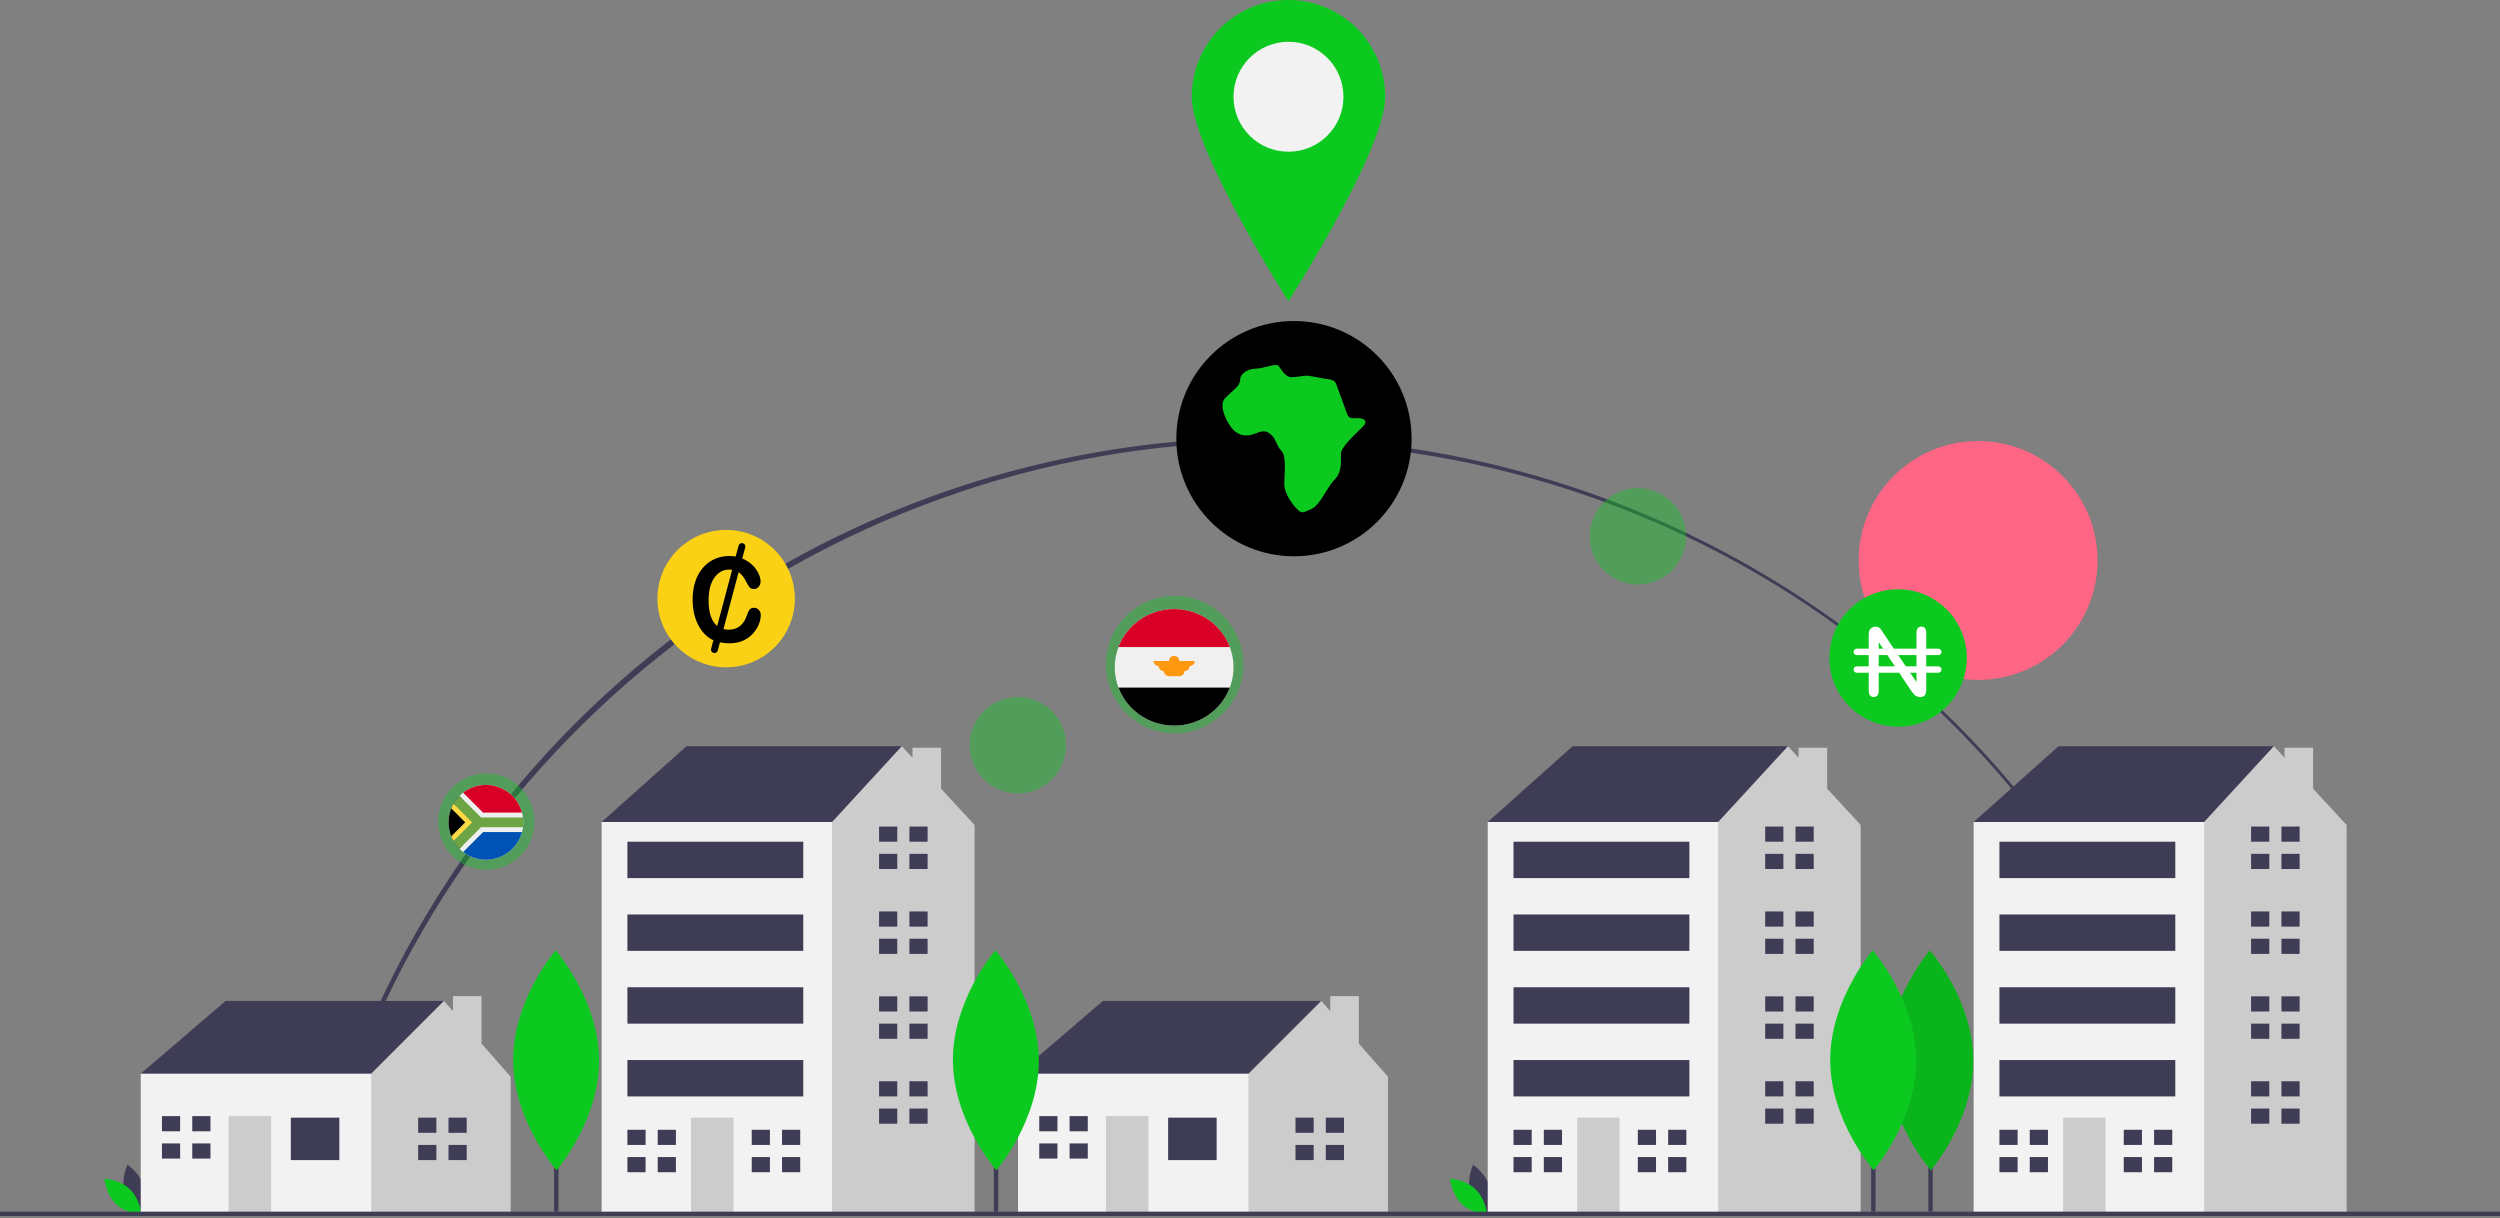 <svg width="1137" height="554" viewBox="0 0 1137 554" fill="none" xmlns="http://www.w3.org/2000/svg">
<rect x="0" y="0" width="1137" height="554" fill="#808080" stroke="none"/>
<path d="M144.264 545.611L142.313 545.172C164.069 448.421 218.743 360.563 296.264 297.78C354.873 250.389 424.579 218.693 498.818 205.678C573.058 192.662 649.389 198.755 720.624 223.383C791.858 248.011 855.654 290.363 906.002 346.452C956.35 402.541 991.596 470.521 1008.42 543.991L1006.47 544.435C960.416 342.226 783.195 201 575.5 201C370.526 201 189.166 345.93 144.264 545.611Z" fill="#3F3D56"/>
<path d="M899.633 309.218C929.631 309.218 953.948 284.9 953.948 254.903C953.948 224.905 929.631 200.588 899.633 200.588C869.636 200.588 845.318 224.905 845.318 254.903C845.318 284.9 869.636 309.218 899.633 309.218Z" fill="#FF6584"/>
<path d="M879 472.057H877V551.057H879V472.057Z" fill="#3F3D56"/>
<path d="M897.458 482.124C897.585 509.749 878.15 532.233 878.15 532.233C878.15 532.233 858.508 509.929 858.381 482.304C858.254 454.68 877.689 432.196 877.689 432.196C877.689 432.196 897.33 454.5 897.458 482.124Z" fill="#0BC91F"/>
<path opacity="0.1" d="M897.458 482.124C897.585 509.749 878.15 532.233 878.15 532.233C878.15 532.233 858.508 509.929 858.381 482.304C858.254 454.68 877.689 432.196 877.689 432.196C877.689 432.196 897.33 454.5 897.458 482.124Z" fill="black"/>
<path opacity="0.4" d="M534.248 333.496C551.506 333.496 565.496 319.506 565.496 302.248C565.496 284.99 551.506 271 534.248 271C516.99 271 503 284.99 503 302.248C503 319.506 516.99 333.496 534.248 333.496Z" fill="#0BC91F"/>
<path opacity="0.4" d="M462.92 360.84C475.026 360.84 484.84 351.026 484.84 338.92C484.84 326.814 475.026 317 462.92 317C450.814 317 441 326.814 441 338.92C441 351.026 450.814 360.84 462.92 360.84Z" fill="#0BC91F"/>
<path opacity="0.4" d="M744.92 265.84C757.026 265.84 766.84 256.026 766.84 243.92C766.84 231.814 757.026 222 744.92 222C732.814 222 723 231.814 723 243.92C723 256.026 732.814 265.84 744.92 265.84Z" fill="#0BC91F"/>
<path opacity="0.4" d="M221.19 395.587C233.296 395.587 243.11 385.773 243.11 373.666C243.11 361.56 233.296 351.746 221.19 351.746C209.084 351.746 199.27 361.56 199.27 373.666C199.27 385.773 209.084 395.587 221.19 395.587Z" fill="#0BC91F"/>
<path d="M330.248 303.496C347.506 303.496 361.496 289.506 361.496 272.248C361.496 254.99 347.506 241 330.248 241C312.99 241 299 254.99 299 272.248C299 289.506 312.99 303.496 330.248 303.496Z" fill="#FAD115"/>
<path d="M345.1 277.381C344.498 276.735 343.778 276.412 342.941 276.412C341.961 276.412 341.249 276.73 340.806 277.368C340.364 278.006 339.992 278.831 339.692 279.843C338.98 281.99 337.924 283.619 336.526 284.728C335.126 285.836 333.414 286.391 331.39 286.391C330.557 286.391 329.772 286.287 329.033 286.092L335.917 260.253C336.018 260.321 336.12 260.387 336.217 260.461C337.458 261.404 338.538 262.828 339.455 264.73C340.008 265.883 340.511 266.695 340.961 267.166C341.411 267.638 342.088 267.873 342.988 267.873C343.795 267.873 344.483 267.533 345.053 266.852C345.622 266.171 345.907 265.385 345.907 264.494C345.907 262.871 345.322 261.147 344.152 259.322C342.981 257.498 341.297 255.966 339.099 254.725C338.611 254.45 338.104 254.21 337.585 253.996L338.932 248.939C339.152 248.114 338.654 247.269 337.82 247.051C336.987 246.834 336.13 247.327 335.911 248.152L334.586 253.123C333.626 252.952 332.624 252.866 331.58 252.866C329.272 252.866 327.097 253.32 325.057 254.228C323.017 255.137 321.238 256.459 319.72 258.197C318.203 259.934 317.036 262.025 316.222 264.469C315.407 266.914 315 269.681 315 272.772C315 274.675 315.162 276.473 315.486 278.167C315.81 279.861 316.296 281.454 316.945 282.947C317.593 284.44 318.375 285.789 319.293 286.994C320.321 288.321 321.447 289.39 322.673 290.202C323.234 290.574 323.827 290.895 324.447 291.177L323.413 295.061C323.193 295.886 323.691 296.731 324.525 296.949C324.658 296.983 324.792 297 324.924 297C325.616 297 326.249 296.541 326.433 295.848L327.422 292.139C328.751 292.422 330.195 292.572 331.769 292.572C334.188 292.572 336.307 292.144 338.126 291.288C339.944 290.433 341.439 289.32 342.608 287.949C343.778 286.578 344.637 285.182 345.182 283.759C345.727 282.335 346 281.013 346 279.791C346 278.83 345.7 278.027 345.1 277.381ZM323.408 280.613C322.649 278.631 322.269 276.148 322.269 273.162C322.269 268.692 323.126 265.243 324.843 262.816C326.558 260.389 328.733 259.047 331.627 259.047C332.098 259.047 332.548 259.08 332.981 259.143L326.179 284.675C324.965 283.72 324.106 282.435 323.408 280.613Z" fill="black"/>
<path d="M588.5 253C618.047 253 642 229.047 642 199.5C642 169.953 618.047 146 588.5 146C558.953 146 535 169.953 535 199.5C535 229.047 558.953 253 588.5 253Z" fill="black"/>
<path d="M863.248 330.496C880.506 330.496 894.496 316.506 894.496 299.248C894.496 281.99 880.506 268 863.248 268C845.99 268 832 281.99 832 299.248C832 316.506 845.99 330.496 863.248 330.496Z" fill="#0BC91F"/>
<path d="M56.631 542.272C58.325 548.534 64.127 552.412 64.127 552.412C64.127 552.412 67.182 546.138 65.488 539.876C63.794 533.614 57.992 529.736 57.992 529.736C57.992 529.736 54.937 536.011 56.631 542.272Z" fill="#3F3D56"/>
<path d="M59.12 540.927C63.768 545.452 64.336 552.407 64.336 552.407C64.336 552.407 57.367 552.027 52.719 547.502C48.071 542.977 47.503 536.021 47.503 536.021C47.503 536.021 54.471 536.402 59.12 540.927Z" fill="#0BC91F"/>
<path d="M668.631 542.272C670.325 548.534 676.127 552.412 676.127 552.412C676.127 552.412 679.182 546.138 677.488 539.876C675.795 533.614 669.992 529.736 669.992 529.736C669.992 529.736 666.937 536.011 668.631 542.272Z" fill="#3F3D56"/>
<path d="M671.12 540.927C675.768 545.452 676.336 552.407 676.336 552.407C676.336 552.407 669.367 552.027 664.719 547.502C660.071 542.977 659.503 536.021 659.503 536.021C659.503 536.021 666.471 536.402 671.12 540.927Z" fill="#0BC91F"/>
<path d="M68.137 495.203L64 488.308L102.614 455.21H201.908V464.863L166.052 503.478L124.679 511.752L68.137 495.203Z" fill="#3F3D56"/>
<path d="M219 474.633V453.056H206V459.86L201.908 455.21L168.81 488.308L163.293 493.824L156.398 521.406L168.81 551.745H232.247V489.687L219 474.633Z" fill="#CCCCCC"/>
<path d="M168.81 488.308H64V551.745H168.81V488.308Z" fill="#F2F2F2"/>
<path d="M154.329 508.304H132.264V527.611H154.329V508.304Z" fill="#3F3D56"/>
<path d="M123.3 507.615H103.993V551.745H123.3V507.615Z" fill="#CCCCCC"/>
<path d="M81.928 514.51V507.615H73.654V514.51H81.238H81.928Z" fill="#3F3D56"/>
<path d="M81.238 520.026H73.654V526.922H81.928V520.026H81.238Z" fill="#3F3D56"/>
<path d="M95.719 507.615H87.444V514.51H95.719V507.615Z" fill="#3F3D56"/>
<path d="M95.719 520.026H87.444V526.922H95.719V520.026Z" fill="#3F3D56"/>
<path d="M198.46 515.2V508.304H190.185V515.2H197.77H198.46Z" fill="#3F3D56"/>
<path d="M197.77 520.716H190.185V527.611H198.46V520.716H197.77Z" fill="#3F3D56"/>
<path d="M212.251 508.304H203.976V515.2H212.251V508.304Z" fill="#3F3D56"/>
<path d="M212.251 520.716H203.976V527.611H212.251V520.716Z" fill="#3F3D56"/>
<path d="M467.137 495.203L463 488.308L501.614 455.21H600.908V464.863L565.052 503.478L523.679 511.752L467.137 495.203Z" fill="#3F3D56"/>
<path d="M618 474.633V453.056H605V459.86L600.908 455.21L567.81 488.308L562.293 493.824L555.398 521.406L567.81 551.745H631.247V489.687L618 474.633Z" fill="#CCCCCC"/>
<path d="M567.81 488.308H463V551.745H567.81V488.308Z" fill="#F2F2F2"/>
<path d="M553.329 508.304H531.264V527.611H553.329V508.304Z" fill="#3F3D56"/>
<path d="M522.3 507.615H502.993V551.745H522.3V507.615Z" fill="#CCCCCC"/>
<path d="M480.928 514.51V507.615H472.654V514.51H480.238H480.928Z" fill="#3F3D56"/>
<path d="M480.238 520.026H472.654V526.922H480.928V520.026H480.238Z" fill="#3F3D56"/>
<path d="M494.719 507.615H486.444V514.51H494.719V507.615Z" fill="#3F3D56"/>
<path d="M494.719 520.026H486.444V526.922H494.719V520.026Z" fill="#3F3D56"/>
<path d="M597.46 515.2V508.304H589.185V515.2H596.77H597.46Z" fill="#3F3D56"/>
<path d="M596.77 520.716H589.185V527.611H597.46V520.716H596.77Z" fill="#3F3D56"/>
<path d="M611.251 508.304H602.976V515.2H611.251V508.304Z" fill="#3F3D56"/>
<path d="M611.251 520.716H602.976V527.611H611.251V520.716Z" fill="#3F3D56"/>
<path d="M280.515 379.361L273.62 373.844L312.234 339.367H410.148V369.707L346.711 412.459L280.515 379.361Z" fill="#3F3D56"/>
<path d="M428 358.707V340.056H415V344.624L410.148 339.367L378.429 373.844L366.018 382.119L346.773 522.722L375.796 551.745H443.246V375.223L428 358.707Z" fill="#CCCCCC"/>
<path d="M378.429 373.844H273.62V551.745H378.429V373.844Z" fill="#F2F2F2"/>
<path d="M333.609 508.304H314.302V551.745H333.609V508.304Z" fill="#CCCCCC"/>
<path d="M293.616 520.716V513.821H285.342V520.716H292.927H293.616Z" fill="#3F3D56"/>
<path d="M292.927 526.232H285.342V533.128H293.616V526.232H292.927Z" fill="#3F3D56"/>
<path d="M307.407 513.821H299.132V520.716H307.407V513.821Z" fill="#3F3D56"/>
<path d="M307.407 526.232H299.132V533.128H307.407V526.232Z" fill="#3F3D56"/>
<path d="M350.158 520.716V513.821H341.884V520.716H349.469H350.158Z" fill="#3F3D56"/>
<path d="M349.469 526.232H341.884V533.128H350.158V526.232H349.469Z" fill="#3F3D56"/>
<path d="M363.949 513.821H355.675V520.716H363.949V513.821Z" fill="#3F3D56"/>
<path d="M363.949 526.232H355.675V533.128H363.949V526.232Z" fill="#3F3D56"/>
<path d="M408.079 382.808V375.913H399.805V382.808H407.39H408.079Z" fill="#3F3D56"/>
<path d="M407.39 388.325H399.805V395.22H408.079V388.325H407.39Z" fill="#3F3D56"/>
<path d="M421.87 375.913H413.596V382.808H421.87V375.913Z" fill="#3F3D56"/>
<path d="M421.87 388.325H413.596V395.22H421.87V388.325Z" fill="#3F3D56"/>
<path d="M408.079 421.423V414.527H399.805V421.423H407.39H408.079Z" fill="#3F3D56"/>
<path d="M407.39 426.939H399.805V433.834H408.079V426.939H407.39Z" fill="#3F3D56"/>
<path d="M421.87 414.527H413.596V421.423H421.87V414.527Z" fill="#3F3D56"/>
<path d="M421.87 426.939H413.596V433.834H421.87V426.939Z" fill="#3F3D56"/>
<path d="M408.079 460.037V453.141H399.805V460.037H407.39H408.079Z" fill="#3F3D56"/>
<path d="M407.39 465.553H399.805V472.448H408.079V465.553H407.39Z" fill="#3F3D56"/>
<path d="M421.87 453.141H413.596V460.037H421.87V453.141Z" fill="#3F3D56"/>
<path d="M421.87 465.553H413.596V472.448H421.87V465.553Z" fill="#3F3D56"/>
<path d="M408.079 498.651V491.755H399.805V498.651H407.39H408.079Z" fill="#3F3D56"/>
<path d="M407.39 504.167H399.805V511.062H408.079V504.167H407.39Z" fill="#3F3D56"/>
<path d="M421.87 491.755H413.596V498.651H421.87V491.755Z" fill="#3F3D56"/>
<path d="M421.87 504.167H413.596V511.062H421.87V504.167Z" fill="#3F3D56"/>
<path d="M365.328 382.808H285.342V399.357H365.328V382.808Z" fill="#3F3D56"/>
<path d="M365.328 415.906H285.342V432.455H365.328V415.906Z" fill="#3F3D56"/>
<path d="M365.328 449.004H285.342V465.553H365.328V449.004Z" fill="#3F3D56"/>
<path d="M365.328 482.102H285.342V498.651H365.328V482.102Z" fill="#3F3D56"/>
<path d="M683.515 379.361L676.62 373.844L715.234 339.367H813.148V369.707L749.711 412.459L683.515 379.361Z" fill="#3F3D56"/>
<path d="M831 358.707V340.056H818V344.624L813.148 339.367L781.429 373.844L769.018 382.119L749.773 522.722L778.796 551.745H846.246V375.223L831 358.707Z" fill="#CCCCCC"/>
<path d="M781.429 373.844H676.62V551.745H781.429V373.844Z" fill="#F2F2F2"/>
<path d="M736.609 508.304H717.302V551.745H736.609V508.304Z" fill="#CCCCCC"/>
<path d="M696.616 520.716V513.821H688.342V520.716H695.927H696.616Z" fill="#3F3D56"/>
<path d="M695.927 526.232H688.342V533.128H696.616V526.232H695.927Z" fill="#3F3D56"/>
<path d="M710.407 513.821H702.132V520.716H710.407V513.821Z" fill="#3F3D56"/>
<path d="M710.407 526.232H702.132V533.128H710.407V526.232Z" fill="#3F3D56"/>
<path d="M753.158 520.716V513.821H744.884V520.716H752.469H753.158Z" fill="#3F3D56"/>
<path d="M752.469 526.232H744.884V533.128H753.158V526.232H752.469Z" fill="#3F3D56"/>
<path d="M766.949 513.821H758.675V520.716H766.949V513.821Z" fill="#3F3D56"/>
<path d="M766.949 526.232H758.675V533.128H766.949V526.232Z" fill="#3F3D56"/>
<path d="M811.079 382.808V375.913H802.805V382.808H810.39H811.079Z" fill="#3F3D56"/>
<path d="M810.39 388.325H802.805V395.22H811.079V388.325H810.39Z" fill="#3F3D56"/>
<path d="M824.87 375.913H816.596V382.808H824.87V375.913Z" fill="#3F3D56"/>
<path d="M824.87 388.325H816.596V395.22H824.87V388.325Z" fill="#3F3D56"/>
<path d="M811.079 421.423V414.527H802.805V421.423H810.39H811.079Z" fill="#3F3D56"/>
<path d="M810.39 426.939H802.805V433.834H811.079V426.939H810.39Z" fill="#3F3D56"/>
<path d="M824.87 414.527H816.596V421.423H824.87V414.527Z" fill="#3F3D56"/>
<path d="M824.87 426.939H816.596V433.834H824.87V426.939Z" fill="#3F3D56"/>
<path d="M811.079 460.037V453.141H802.805V460.037H810.39H811.079Z" fill="#3F3D56"/>
<path d="M810.39 465.553H802.805V472.448H811.079V465.553H810.39Z" fill="#3F3D56"/>
<path d="M824.87 453.141H816.596V460.037H824.87V453.141Z" fill="#3F3D56"/>
<path d="M824.87 465.553H816.596V472.448H824.87V465.553Z" fill="#3F3D56"/>
<path d="M811.079 498.651V491.755H802.805V498.651H810.39H811.079Z" fill="#3F3D56"/>
<path d="M810.39 504.167H802.805V511.062H811.079V504.167H810.39Z" fill="#3F3D56"/>
<path d="M824.87 491.755H816.596V498.651H824.87V491.755Z" fill="#3F3D56"/>
<path d="M824.87 504.167H816.596V511.062H824.87V504.167Z" fill="#3F3D56"/>
<path d="M768.328 382.808H688.342V399.357H768.328V382.808Z" fill="#3F3D56"/>
<path d="M768.328 415.906H688.342V432.455H768.328V415.906Z" fill="#3F3D56"/>
<path d="M768.328 449.004H688.342V465.553H768.328V449.004Z" fill="#3F3D56"/>
<path d="M768.328 482.102H688.342V498.651H768.328V482.102Z" fill="#3F3D56"/>
<path d="M904.515 379.361L897.62 373.844L936.234 339.367H1034.15V369.707L970.711 412.459L904.515 379.361Z" fill="#3F3D56"/>
<path d="M1052 358.707V340.056H1039V344.624L1034.15 339.367L1002.43 373.844L990.018 382.119L970.773 522.722L999.796 551.745H1067.25V375.223L1052 358.707Z" fill="#CCCCCC"/>
<path d="M1002.43 373.844H897.62V551.745H1002.43V373.844Z" fill="#F2F2F2"/>
<path d="M957.609 508.304H938.302V551.745H957.609V508.304Z" fill="#CCCCCC"/>
<path d="M917.616 520.716V513.821H909.342V520.716H916.927H917.616Z" fill="#3F3D56"/>
<path d="M916.927 526.232H909.342V533.128H917.616V526.232H916.927Z" fill="#3F3D56"/>
<path d="M931.407 513.821H923.132V520.716H931.407V513.821Z" fill="#3F3D56"/>
<path d="M931.407 526.232H923.132V533.128H931.407V526.232Z" fill="#3F3D56"/>
<path d="M974.158 520.716V513.821H965.884V520.716H973.469H974.158Z" fill="#3F3D56"/>
<path d="M973.469 526.232H965.884V533.128H974.158V526.232H973.469Z" fill="#3F3D56"/>
<path d="M987.949 513.821H979.675V520.716H987.949V513.821Z" fill="#3F3D56"/>
<path d="M987.949 526.232H979.675V533.128H987.949V526.232Z" fill="#3F3D56"/>
<path d="M1032.08 382.808V375.913H1023.8V382.808H1031.39H1032.08Z" fill="#3F3D56"/>
<path d="M1031.39 388.325H1023.8V395.22H1032.08V388.325H1031.39Z" fill="#3F3D56"/>
<path d="M1045.87 375.913H1037.6V382.808H1045.87V375.913Z" fill="#3F3D56"/>
<path d="M1045.87 388.325H1037.6V395.22H1045.87V388.325Z" fill="#3F3D56"/>
<path d="M1032.08 421.423V414.527H1023.8V421.423H1031.39H1032.08Z" fill="#3F3D56"/>
<path d="M1031.39 426.939H1023.8V433.834H1032.08V426.939H1031.39Z" fill="#3F3D56"/>
<path d="M1045.87 414.527H1037.6V421.423H1045.87V414.527Z" fill="#3F3D56"/>
<path d="M1045.87 426.939H1037.6V433.834H1045.87V426.939Z" fill="#3F3D56"/>
<path d="M1032.08 460.037V453.141H1023.8V460.037H1031.39H1032.08Z" fill="#3F3D56"/>
<path d="M1031.39 465.553H1023.8V472.448H1032.08V465.553H1031.39Z" fill="#3F3D56"/>
<path d="M1045.87 453.141H1037.6V460.037H1045.87V453.141Z" fill="#3F3D56"/>
<path d="M1045.87 465.553H1037.6V472.448H1045.87V465.553Z" fill="#3F3D56"/>
<path d="M1032.08 498.651V491.755H1023.8V498.651H1031.39H1032.08Z" fill="#3F3D56"/>
<path d="M1031.39 504.167H1023.8V511.062H1032.08V504.167H1031.39Z" fill="#3F3D56"/>
<path d="M1045.87 491.755H1037.6V498.651H1045.87V491.755Z" fill="#3F3D56"/>
<path d="M1045.87 504.167H1037.6V511.062H1045.87V504.167Z" fill="#3F3D56"/>
<path d="M989.328 382.808H909.342V399.357H989.328V382.808Z" fill="#3F3D56"/>
<path d="M989.328 415.906H909.342V432.455H989.328V415.906Z" fill="#3F3D56"/>
<path d="M989.328 449.004H909.342V465.553H989.328V449.004Z" fill="#3F3D56"/>
<path d="M989.328 482.102H909.342V498.651H989.328V482.102Z" fill="#3F3D56"/>
<path d="M1137 551.057H0V553.057H1137V551.057Z" fill="#3F3D56"/>
<path d="M254 472.057H252V551.057H254V472.057Z" fill="#3F3D56"/>
<path d="M272.458 482.124C272.585 509.749 253.15 532.233 253.15 532.233C253.15 532.233 233.508 509.929 233.381 482.304C233.254 454.68 252.689 432.196 252.689 432.196C252.689 432.196 272.33 454.5 272.458 482.124Z" fill="#0BC91F"/>
<path d="M454 472.057H452V551.057H454V472.057Z" fill="#3F3D56"/>
<path d="M472.458 482.124C472.585 509.749 453.15 532.233 453.15 532.233C453.15 532.233 433.508 509.929 433.381 482.304C433.254 454.68 452.689 432.196 452.689 432.196C452.689 432.196 472.33 454.5 472.458 482.124Z" fill="#0BC91F"/>
<path d="M853 472.057H851V551.057H853V472.057Z" fill="#3F3D56"/>
<path d="M871.458 482.124C871.585 509.749 852.15 532.233 852.15 532.233C852.15 532.233 832.508 509.929 832.381 482.304C832.254 454.68 851.689 432.196 851.689 432.196C851.689 432.196 871.33 454.5 871.458 482.124Z" fill="#0BC91F"/>
<path d="M630 44C630 68.3 586 137 586 137C586 137 542 68.3 542 44C542 32.331 546.636 21.139 554.887 12.887C563.139 4.636 574.33 0 586 0C597.67 0 608.861 4.636 617.113 12.887C625.364 21.139 630 32.331 630 44Z" fill="#0BC91F"/>
<path d="M586 69C599.807 69 611 57.807 611 44C611 30.193 599.807 19 586 19C572.193 19 561 30.193 561 44C561 57.807 572.193 69 586 69Z" fill="#F2F2F2"/>
<path d="M881.514 303.06H876.054V297.931H881.514C882.335 297.931 883 297.282 883 296.48C883 295.678 882.335 295.029 881.514 295.029H876.054V287.913C876.054 286.874 875.844 286.112 875.43 285.647C875.037 285.206 874.519 285 873.803 285C873.119 285 872.621 285.204 872.235 285.643C871.826 286.108 871.618 286.872 871.618 287.913V295.029H861.347L856.98 288.571C856.606 287.995 856.255 287.455 855.914 286.937C855.606 286.47 855.307 286.09 855.024 285.807C854.773 285.555 854.488 285.361 854.154 285.212C853.838 285.071 853.438 285 852.964 285C852.359 285 851.81 285.162 851.285 285.495C850.765 285.824 850.405 286.231 850.186 286.738C849.993 287.221 849.891 287.96 849.891 288.915V295.029H844.485C843.665 295.029 843 295.679 843 296.481C843 297.283 843.665 297.932 844.485 297.932H849.891V303.061H844.485C843.665 303.061 843 303.71 843 304.512C843 305.314 843.665 305.963 844.485 305.963H849.891V314.087C849.891 315.095 850.108 315.85 850.537 316.33C850.945 316.787 851.463 316.999 852.166 316.999C852.844 316.999 853.358 316.786 853.784 316.328C854.22 315.858 854.44 315.104 854.44 314.087V305.963H863.734L868.764 313.5C869.114 313.998 869.475 314.501 869.835 314.994C870.16 315.437 870.514 315.827 870.888 316.153C871.225 316.447 871.586 316.663 871.962 316.795C872.348 316.931 872.8 317 873.301 317C874.661 317 876.054 316.593 876.054 313.575V305.963H881.514C882.335 305.963 883 305.313 883 304.511C883 303.71 882.335 303.06 881.514 303.06ZM871.618 297.931V303.06H866.779L863.311 297.931H871.618ZM854.44 292.039L856.436 295.029H854.44V292.039ZM854.44 303.06V297.931H858.374L861.797 303.06H854.44ZM871.618 310.218L868.742 305.963H871.618V310.218Z" fill="white"/>
<g clip-path="url(#clip0)">
<path d="M221 391C230.389 391 238 383.389 238 374C238 364.611 230.389 357 221 357C211.611 357 204 364.611 204 374C204 383.389 211.611 391 221 391Z" fill="#F0F0F0"/>
<path d="M208.979 386.021C202.34 379.382 202.34 368.618 208.979 361.979C208.979 361.98 218.783 374 218.783 374L208.979 386.021Z" fill="black"/>
<path d="M218.783 374L206.255 365.534C205.866 366.209 205.524 366.914 205.229 367.643L211.572 374L205.23 380.357C205.524 381.086 205.866 381.79 206.254 382.465L218.783 374Z" fill="#FFDA44"/>
<path d="M237.856 371.783H218.782L208.979 361.979C207.923 363.036 207.005 364.231 206.255 365.534L214.704 374L206.254 382.465C207.004 383.769 207.922 384.964 208.979 386.021L218.782 376.217H237.856C237.951 375.492 238 374.752 238 374C238 373.248 237.951 372.508 237.856 371.783Z" fill="#6DA544"/>
<path d="M210.65 387.486C213.516 389.689 217.105 391 221 391C228.854 391 235.464 385.673 237.414 378.435H219.701L210.65 387.486Z" fill="#0052B4"/>
<path d="M237.414 369.565C235.464 362.327 228.854 357 221 357C217.105 357 213.516 358.311 210.65 360.514L219.701 369.565H237.414Z" fill="#D80027"/>
</g>
<path d="M534 330C548.912 330 561 318.136 561 303.5C561 288.864 548.912 277 534 277C519.088 277 507 288.864 507 303.5C507 318.136 519.088 330 534 330Z" fill="#F0F0F0"/>
<path d="M534 277C522.391 277 512.494 284.191 508.679 294.283H559.321C555.506 284.191 545.609 277 534 277Z" fill="#D80027"/>
<path d="M534 330C545.609 330 555.506 322.809 559.321 312.717H508.679C512.494 322.809 522.391 330 534 330Z" fill="black"/>
<path d="M543.391 300.62H536.348C536.348 299.347 535.297 298.315 534 298.315C532.703 298.315 531.652 299.347 531.652 300.62H524.609C524.609 301.892 525.738 302.924 527.035 302.924H526.956C526.956 304.197 528.007 305.228 529.304 305.228C529.304 306.501 530.355 307.533 531.652 307.533H536.348C537.644 307.533 538.696 306.501 538.696 305.228C539.992 305.228 541.043 304.197 541.043 302.924H540.965C542.262 302.924 543.391 301.892 543.391 300.62Z" fill="#FF9811"/>
<path d="M618.439 190.198H615.182C614.07 190.198 613.221 189.622 612.811 188.632L607.725 174.734C607.242 173.413 606.001 172.703 604.603 172.533H604.603H604.603C600.844 172.074 595.956 170.855 594.178 170.855C591.988 170.855 590.64 171.528 587.439 171.528C584.238 171.528 582.553 167.491 581.374 166.313C580.195 165.136 574.466 167.659 571.097 167.659C567.727 167.659 564.021 169.845 564.021 172.705C564.021 175.564 560.82 177.415 557.282 180.947C553.744 184.479 558.377 192.973 560.988 195.58C563.6 198.187 567.053 198.776 571.097 197.094C575.14 195.412 576.572 196.169 578.51 198.103C580.447 200.038 580.531 202.813 582.89 205.168C585.249 207.523 584.069 216.269 584.069 220.138C584.069 224.007 587.271 228.884 589.798 231.408C592.325 233.931 592.662 233.09 596.537 231.408C600.412 229.726 603.444 221.652 606.982 218.12C610.52 214.587 609.846 209.373 609.846 206.345C609.846 203.318 616.417 197.431 619.786 194.067C623.156 190.703 618.439 190.198 618.439 190.198Z" fill="#0BC91F"/>
<defs>
<clipPath id="clip0">
<rect x="204" y="357" width="34" height="34" fill="white"/>
</clipPath>
</defs>
</svg>
